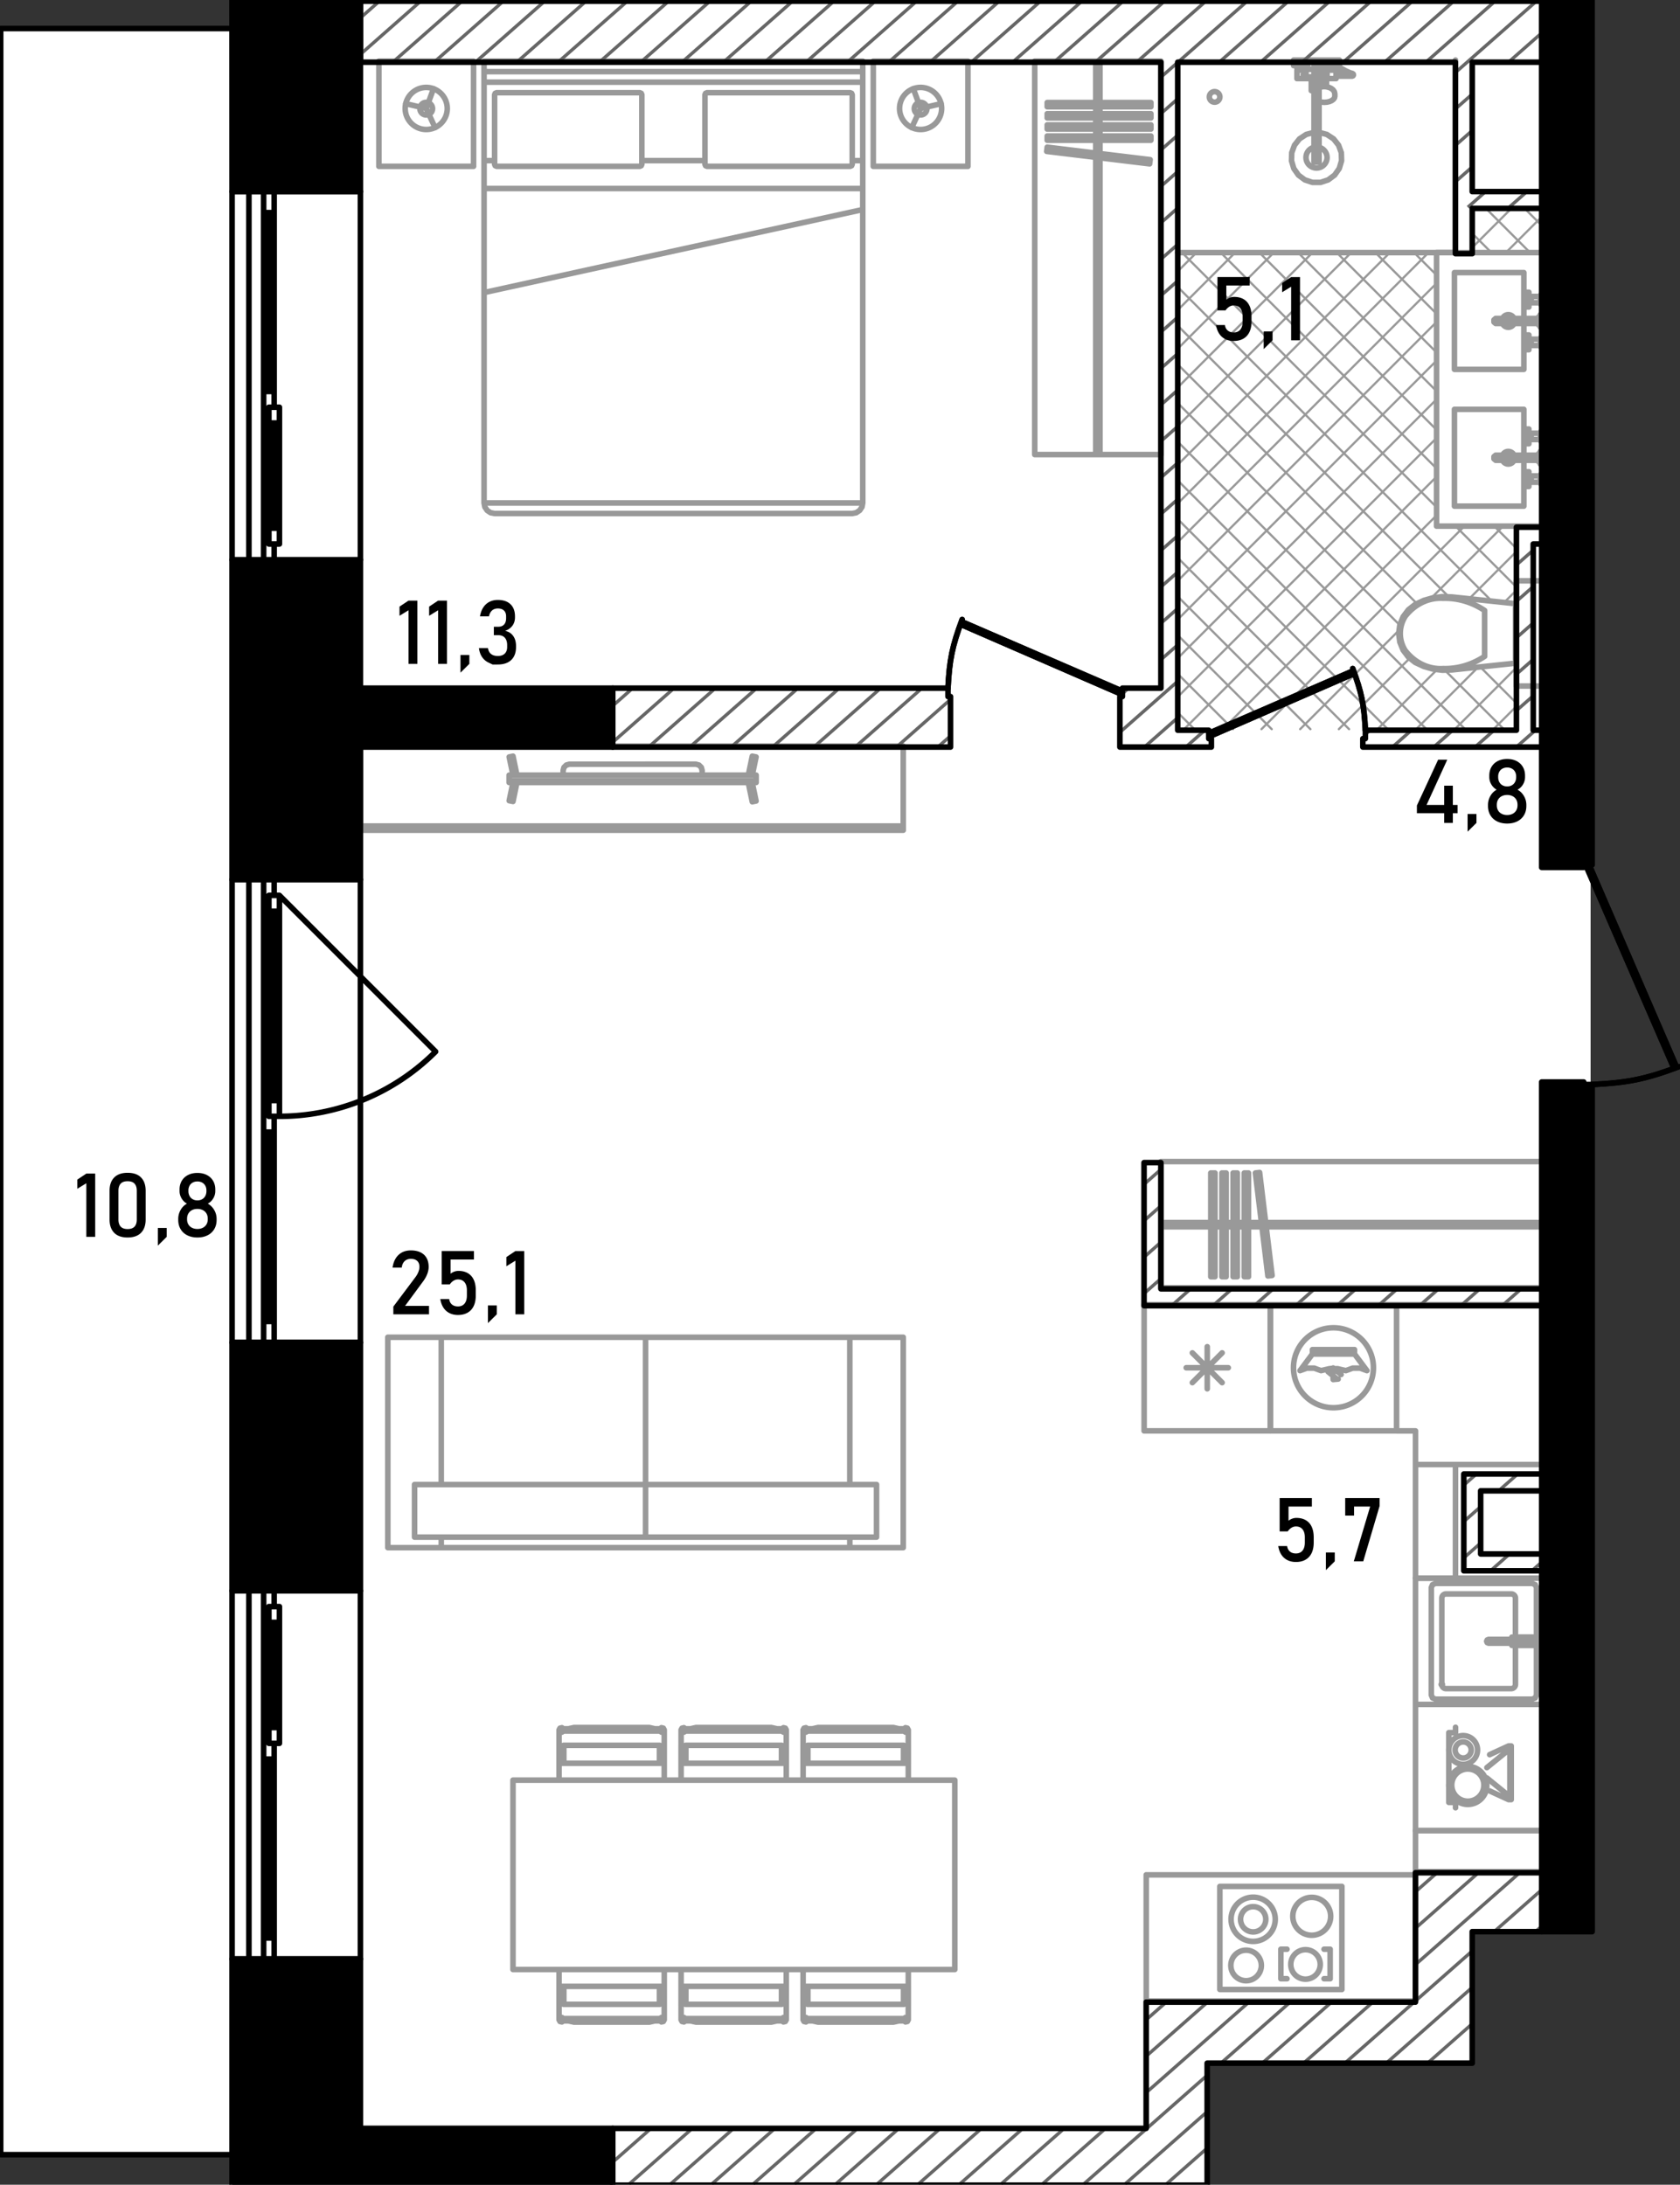 <svg version="1.1" id="_x31_40_1_" xmlns="http://www.w3.org/2000/svg" x="0" y="0" viewBox="0 0 301.752 392.349" xml:space="preserve"><rect x="0" y="0" width="301.752" height="392.349" fill="#333333" stroke="none"/><style>.st2,.st3{fill:none;stroke-linecap:round;stroke-linejoin:round;stroke-miterlimit:3}.st2{fill-rule:evenodd;clip-rule:evenodd;stroke:#999}.st3{stroke:#000}.st4,.st5,.st7{fill-rule:evenodd;clip-rule:evenodd}.st5,.st7{fill:none}.st5{stroke-linecap:round;stroke-linejoin:round;stroke:#000;stroke-miterlimit:3}.st7{stroke:#666;stroke-width:.6;stroke-miterlimit:22.926}</style><path fill-rule="evenodd" clip-rule="evenodd" fill="#fff" d="M42.029 5.182H0v381.5h41.529v5.667h175.416v-22.125h47.375v-23.25h21.375V0H42.029z"/><g id="mebel"><path d="M268.26 130.95l4.124-4.124m-11.071 4.124l11.071-11.071m-18.018 11.071l11.14-11.14m-18.087 11.14l10.703-10.702m12.051-12.052l2.211-2.21m-31.912 24.964l12.747-12.747m10.669-10.67l8.495-8.495m-38.857 31.912l17.775-17.775m5.711-5.712l12.977-12.978m-43.411 36.465l36.464-36.464m-43.41 36.464l38.393-38.394m-45.34 38.394l45.34-45.34m-46.477 39.528l46.477-46.476m-46.477 39.53l46.477-46.477m-46.477 39.531l46.477-46.478m-46.477 39.531l46.477-46.477m12.457-12.458l6.435-6.435m-65.369 58.423l46.477-46.477m6.235-6.236l7.399-7.4m-60.111 53.166l45.041-45.041m7.671-7.671l.453-.454m-53.165 46.219l38.094-38.094M211.548 76.51l31.147-31.147m-31.147 24.201l24.201-24.201m-24.201 17.254l17.253-17.253M211.548 55.67l10.306-10.306m-10.306 3.359l3.359-3.359m-3.359-3.587h0m0-6.947h0m0-6.947h0m0-6.947h0m0-6.947h0m65.37 26.518l-3.267-3.267m1.177 8.124l-8.124-8.124m1.178 8.124l-3.621-3.622m-6.236 7.66l-4.038-4.038m4.038 10.985L247.04 45.364m10.985 17.932l-17.932-17.932m-28.545-28.545h0m46.477 53.424l-24.879-24.879m-21.598-21.599h0m46.477 53.425L226.2 45.364m-14.652-14.652h0m60.836 67.783l-4.009-4.009m-10.35-10.35l-38.772-38.772m-7.705-7.705h0m60.836 67.783l-10.956-10.956m-3.403-3.403l-45.719-45.719m-.758-.758h0m56.409 63.356l-56.409-56.41m60.836 67.784l-.228-.228m-11.921-11.921L211.548 58.5m60.836 67.783l-6.511-6.511M254.501 108.4l-42.954-42.954m58.557 65.504l-10.599-10.599m-8.084-8.084l-39.873-39.873m51.609 58.556l-51.609-51.609m44.662 51.609l-44.662-44.662m37.715 44.662l-37.715-37.715m30.768 37.715l-30.768-30.769m23.821 30.769l-23.821-23.821m16.875 23.821l-16.875-16.875m9.928 16.875l-9.928-9.928m2.981 9.928l-2.981-2.981" fill-rule="evenodd" clip-rule="evenodd" fill="none" stroke="#999" stroke-width=".4" stroke-linecap="round" stroke-linejoin="round" stroke-miterlimit="3"/><path class="st2" d="M211.548 45.364h49.877M261.425 45.364V10.79M219.105 17.402a.945.945 0 11-1.89 0 .945.945 0 011.89 0zM236.014 23.772l-1.397.372m0 0l-1.208.793m0 .001l-.898 1.133m0-.001l-.496 1.357m0 0l-.043 1.446m0 0l.413 1.384m0 0l.829 1.185m0 0l1.159.863m0 0l1.371.455m0 0h1.446m0 0l1.372-.455m0 0l1.16-.863m0 0l.828-1.185m0 0l.414-1.384m0 0l-.044-1.446m0 0l-.496-1.357m0 0l-.897-1.133m0 .001l-1.209-.793m0-.001l-1.397-.372m0 0v-5.538m0 0l.455.108m0 0l.49.037m0 0l.488-.037m0 0l.456-.108m0 0l.392-.172m0 0l.3-.225m0 0l.188-.261m0 0l.065-.28m0 0v-.402m0 .001l-.019-.121m0-.001l-.064-.277m0 .001l-.055-.104m0-.001l-.181-.251m0 0l-.078-.07m0 0l-.274-.205m0 0l-.357-.157m0 0l-.195-.051m0 0l-.25-.06m0 .001l-.019-.688m0-.001l-.01-.796m0 .001h1.728m0 0v-.435m0-.001h2.872m0 0l.16-.058m0 0l.083-.148m0 0l-.033-.167m0 0l-.133-.105m0 0l-.486-.158m0 0l-.726-.315m0 0l-1.007-.574m0 0l-.73-.258m0 0v-.125m0 0h.605m0 0v-.981m0 0h-2.57m0 0v.878m0-.001l-.062.037m0 .001l-.032.034m0-.001l-.026.041m0 0l-.278.673m0 0h-.697m0 0v-1.361m0 0h1.058m0 0v-.301m0 0h-3.023m0 0v.302m0-.001h1.058m0 0v1.361m0 0h-1.436m0 0v.151m0 0h-.416m0 0V12.3m0 0h.152m0 0v-.529m0 0h.604m0 0v-.981m0 0h-2.57m0 0v.982m0-.001h.605m0 0v.529m0 0h.151m0 0v.303m0 0h-.151m0 0v1.511m0 .001h2.57m0 0v2.154m0-.001h.082m0 0h.094m0 0h.123m0 0h.15m0 0h.042m0 0v7.504M238.357 12.452h-.209m0 0l.14-.341m0 0l.325-.053m0 0l.008.001m0 0v.242m0 0h.152m0 0v.302m0 0h-.416m0 0v-.151M239.83 12.603v-.24m0 0l.677.239m0 0l.987.564m0 0l.053.022m0 0h-1.566m.001 0v-.585m0 0h-.151M233.974 11.771v.529M233.293 11.771v.529M239.631 11.771h.351M238.772 12.301h.189M238.961 12.301h.68M239.642 12.301h.014M238.961 12.125v.176M239.642 12.296v.005M239.83 12.603h-1.057M237.479 14.114h-.559M239.981 13.189v.49M237.412 14.682h-.491M242.777 13.668l.076.012M238.628 11.564l-.047.002M238.798 11.597l-.17-.033M238.083 11.648l-.047.01M238.036 11.658l-.019.009M239.981 11.896l-.453-.16M239.529 11.736l-.731-.139M238.673 12.069l-.06-.011M242.777 13.668l-.512-.167M242.265 13.501l-.717-.312M239.571 11.753h-.001M238.581 11.566l-.498.082M236.923 16.17l-.002-.002M236.921 15.639l.002-.001M238.357 12.999v-.128M238.357 12.754v-.103M238.357 12.872v-.118M238.147 12.452h-.523M239.395 12.208l-.722-.14M239.83 12.363l-.436-.154M237.677 13.085v.001M237.767 13.041l-.091.044M237.866 13.026l-.098.015M237.963 13.041l-.098-.015M238.055 13.085l-.091-.044M238.055 13.085v.001M238.21 15.582l-.345-.026M237.866 15.556l-.345.026M238.282 15.599l-.071-.017M237.2 15.658l-.195.051M237.521 15.582l-.321.076M238.235 13.252l.009.062M237.004 15.709l-.083.037M237.45 15.599l.02-.689M237.488 13.314l.009-.062M237.497 13.252l.026-.058M237.523 13.195l.042-.05M237.565 13.145l.055-.038M237.62 13.107l.056-.021M237.677 13.085l.007-.002M237.684 13.083l.068-.008M237.752 13.075h.227M237.979 13.075l.069.008M238.048 13.083l.007.002M238.055 13.086l.056.021M238.111 13.107l.055.038M238.166 13.145l.042.05M238.208 13.195l.027.058M237.469 14.91l.019-1.595M238.253 14.114l-.009-.8M238.357 13.812h-.107M237.482 13.812h-.561M236.014 23.772v5.343M236.921 23.772v5.343M236.014 29.115h.907M232.954 11.771h1.36M233.104 12.301h1.058M233.104 12.603h1.058M234.578 12.603v1.209M238.357 13.812v-1.209M236.014 11.092h.907M236.014 12.452v3.816M236.921 18.234v-5.782M234.578 13.812h1.436M235.523 14.114h.491M235.523 14.682h.491M237.412 14.114v1.493M236.921 26.45a1.89 1.89 0 11-.907 0M234.578 13.729a.34.34 0 110-.589M257.392 120.159l-1.645-.469m0 0l-1.552-.718m0 0l-1.23-.968m0 0l-.943-1.248m0 0l-.593-1.448m0 0l-.206-1.551m0 0l.206-1.551m0 0l.593-1.448m0 0l.943-1.248m0 0l1.23-.968m0 0l1.552-.718m0 0l1.645-.469m0 0l1.697-.207m0 0l1.71.059m0 0l11.585 1.223m0 0v10.654m0 0l-11.585 1.223m0 0l-1.71.059m0 0l-1.697-.207M266.662 109.64v4.117M266.662 113.757v4.117M251.509 113.757a5.743 5.743 0 01.887-3.063M252.395 110.693c1.723-2.217 4.238-3.413 6.83-3.248M259.225 107.445c2.609-.07 5.185.689 7.437 2.195M266.662 117.873c-2.252 1.505-4.828 2.266-7.437 2.195M259.225 120.069c-2.591.165-5.107-1.031-6.83-3.249M252.395 116.82a5.743 5.743 0 01-.887-3.063M272.384 109.109v9.295m0 0h-.189m0 0v-9.295m0 0h.189M272.384 123.204V104.31M276.918 123.204V104.31M272.384 123.204h4.534M272.384 104.31h4.534M64.75 149.097h97.488m0 0v-15.114m0 0H64.75m0 0v15.114M64.75 148.341h97.488M113.495 149.097v-.756M64.75 149.097v-.756M144.249 353.7v3.028m0 0h.859m.001 0h17.175m-.001 0h.859m.001 0V353.7M163.143 360.155v-3.427m0 0h-.859m-.001 0v3.224m0 0h.058m0 0l.293-.196m.001 0l.343.087m0 0l.165.312M162.341 362.514l.293-.196m0 0l.343.086m0 0l.165.313m0 0v-2.562m0 0l-.165-.312m0 0l-.343-.087m0 0l-.293.196m0 0H145.05m0 0l-.293-.196m0 0l-.343.087m0 0l-.165.312m0 0v2.562m0 0l.165-.313m0 0l.343-.086m0 0l.293.196m0 0h17.291M144.249 360.155l.165-.312m0 0l.342-.087m0 0l.294.196m0 0h.058m.001 0v-3.224m0 0h-.859m-.001 0v3.427M161.479 362.92h-15.566m0 0l1.005.227m0 0h13.556m0 0l1.005-.227M162.341 362.92l.293.196m0 0l.343-.086m0 0l.165-.313m0 0l-.165-.313m0 0l-.343-.086m0 0l-.293.196m0 0H145.05m0 0l-.293-.196m0 0l-.343.086m0 0l-.165.313m0 0l.165.313m0 0l.343.086m0 0l.293-.196m0 0h17.291M122.333 353.7v3.028m0 0h.859m0 0h17.175m0 0h.859m0 0V353.7M141.226 360.155v-3.427m0 0h-.859m0 0v3.224m0 0h.058m0 0l.294-.196m0 0l.342.087m0 0l.165.312M140.425 362.514l.294-.196m0 0l.342.086m0 0l.165.313m0 0v-2.562m0 0l-.165-.312m0 0l-.342-.087m0 0l-.294.196m0 0h-17.291m0 0l-.293-.196m0 0l-.343.087m0 0l-.165.312m0 0v2.562m0 0l.165-.313m0 0l.343-.086m0 0l.293.196m0 0h17.291M122.333 360.155l.165-.312m0 0l.342-.087m0 0l.294.196m0 0h.058m0 0v-3.224m0 0h-.859m0 0v3.427M139.563 362.92h-15.566m-.001 0l1.005.227m.001 0h13.556m-.001 0l1.005-.227M140.425 362.92l.294.196m0 0l.342-.086m0 0l.165-.313m0 0l-.165-.313m0 0l-.342-.086m0 0l-.294.196m0 0h-17.291m0 0l-.293-.196m0 0l-.343.086m0 0l-.165.313m0 0l.165.313m0 0l.343.086m0 0l.293-.196m0 0h17.291M144.249 319.692v-3.028m0 0h.859m.001 0h17.175m-.001 0h.859m.001 0v3.028M163.143 313.237v3.427m0 0h-.859m-.001 0v-3.224m0 0h.058m0 0l.293.196m.001 0l.343-.087m0 0l.165-.312M162.341 310.878l.293.196m0 0l.343-.087m0 0l.165-.312m0 0v2.562m0 0l-.165.312m0 0l-.343.087m0 0l-.293-.196m0 0H145.05m0 0l-.293.196m0 0l-.343-.087m0 0l-.165-.312m0 0v-2.562m0 0l.165.312m0 0l.343.087m0 0l.293-.196m0 0h17.291M144.249 313.237l.165.312m0 0l.342.087m0 0l.294-.196m0 0h.058m.001 0v3.224m0 0h-.859m-.001 0v-3.427M161.479 310.472h-15.566m0 0l1.005-.227m0 0h13.556m0 0l1.005.227M162.341 310.472l.293-.196m0 0l.343.086m0 0l.165.313m0 0l-.165.312m0 0l-.343.087m0 0l-.293-.196m0 0H145.05m0 0l-.293.196m0 0l-.343-.087m0 0l-.165-.312m0 0l.165-.313m0 0l.343-.086m0 0l.293.196m0 0h17.291M122.333 319.692v-3.028m0 0h.859m0 0h17.175m0 0h.859m0 0v3.028M141.226 313.237v3.427m0 0h-.859m0 0v-3.224m0 0h.058m0 0l.294.196m0 0l.342-.087m0 0l.165-.312M140.425 310.878l.294.196m0 0l.342-.087m0 0l.165-.312m0 0v2.562m0 0l-.165.312m0 0l-.342.087m0 0l-.294-.196m0 0h-17.291m0 0l-.293.196m0 0l-.343-.087m0 0l-.165-.312m0 0v-2.562m0 0l.165.312m0 0l.343.087m0 0l.293-.196m0 0h17.291M122.333 313.237l.165.312m0 0l.342.087m0 0l.294-.196m0 0h.058m0 0v3.224m0 0h-.859m0 0v-3.427M139.563 310.472h-15.566m-.001 0l1.005-.227m.001 0h13.556m-.001 0l1.005.227M140.425 310.472l.294-.196m0 0l.342.086m0 0l.165.313m0 0l-.165.312m0 0l-.342.087m0 0l-.294-.196m0 0h-17.291m0 0l-.293.196m0 0l-.343-.087m0 0l-.165-.312m0 0l.165-.313m0 0l.343-.086m0 0l.293.196m0 0h17.291M119.31 353.7v3.028m0 0h-.859m-.001 0h-17.175m.001 0h-.859m-.001 0V353.7M100.416 360.155v-3.427m0 0h.859m.001 0v3.224m0 0h-.058m-.001 0l-.294-.196m0 0l-.342.087m0 0l-.165.312M101.218 362.514l-.294-.196m0 0l-.342.086m0 0l-.165.313m0 0v-2.562m0 0l.165-.312m0 0l.342-.087m0 0l.294.196m0 0h17.291m0 0l.293-.196m0 0l.343.087m0 0l.165.312m0 0v2.562m0 0l-.165-.313m0 0l-.343-.086m0 0l-.293.196m0 0h-17.291M119.31 360.155l-.165-.312m0 0l-.343-.087m0 0l-.293.196m-.001 0h-.058m0 0v-3.224m0 0h.859m.001 0v3.427M102.08 362.92h15.565m0 0l-1.004.227m0 0h-13.556m0 0l-1.005-.227M101.218 362.92l-.294.196m0 0l-.342-.086m0 0l-.165-.313m0 0l.165-.313m0 0l.342-.086m0 0l.294.196m0 0h17.291m0 0l.293-.196m0 0l.343.086m0 0l.165.313m0 0l-.165.313m0 0l-.343.086m0 0l-.293-.196m0 0h-17.291M119.31 319.692v-3.028m0 0h-.859m-.001 0h-17.175m.001 0h-.859m-.001 0v3.028M100.416 313.237v3.427m0 0h.859m.001 0v-3.224m0 0h-.058m-.001 0l-.294.196m0 0l-.342-.087m0 0l-.165-.312M101.218 310.878l-.294.196m0 0l-.342-.087m0 0l-.165-.312m0 0v2.562m0 0l.165.312m0 0l.342.087m0 0l.294-.196m0 0h17.291m0 0l.293.196m0 0l.343-.087m0 0l.165-.312m0 0v-2.562m0 0l-.165.312m0 0l-.343.087m0 0l-.293-.196m0 0h-17.291M119.31 313.237l-.165.312m0 0l-.343.087m0 0l-.293-.196m-.001 0h-.058m0 0v3.224m0 0h.859m.001 0v-3.427M102.08 310.472h15.565m0 0l-1.004-.227m0 0h-13.556m0 0l-1.005.227M101.218 310.472l-.294-.196m0 0l-.342.086m0 0l-.165.313m0 0l.165.312m0 0l.342.087m0 0l.294-.196m0 0h17.291m0 0l.293.196m0 0l.343-.087m0 0l.165-.312m0 0l-.165-.313m0 0l-.343-.086m0 0l-.293.196m0 0h-17.291M92.141 319.692V353.7m0 0h79.352m.001 0v-34.008m0 0H92.141M152.638 277.938v-1.89m0 0H79.257m0 0v1.89m0 0h73.381M152.638 240.152h-36.69m.001 0v26.451m0 0h36.69m-.001 0v-26.451M115.948 240.152h-36.69m0 0v26.451m0 0h36.69m0 0v-26.451M79.258 240.152H69.66m0 0v37.787m0 0h9.598m0 0v-1.89m0-9.446v-26.451M162.236 240.152h-9.598m0 0v26.451m0 9.446v1.89m0 0h9.598m0 0v-37.787M115.948 276.049v-9.446m0 0H74.459m0 0v9.446m0 0h41.489M115.948 276.049v-9.446m0 0h41.489m0 0v9.446m0 0h-41.489M228.174 256.967h-22.672m0 0v-22.672m0 0h22.672m0 0v22.672M216.838 241.852v7.557M219.51 242.959l-5.344 5.344M220.616 245.631h-7.557M219.51 248.303l-5.344-5.344M257.08 304.388v-19.271m0 .001l.221-.534m0 0l.535-.222m0 0h17.381m0 0l.535.222m0 0l.221.534m0 0v19.271m0-.001l-.221.534m0 0l-.535.222m0 .001h-17.381m0 0l-.535-.222m0-.001l-.221-.534M254.246 306.089v-22.672M276.918 306.089v-22.672M254.246 306.089h22.672M254.246 283.418h22.672M258.97 302.5v-15.494M259.725 286.251h11.714M272.195 287.007V302.5M271.439 303.255h-11.714M258.97 302.5h.108a.108.108 0 00-.108-.108.108.108 0 10.108.108h-.108zM258.97 287.007c0-.417.338-.756.755-.756M271.439 286.251c.417 0 .756.339.756.756M272.195 302.5a.756.756 0 01-.756.755M259.725 303.255a.755.755 0 01-.755-.755M267.362 295.093l-.24-.1m0 0l-.099-.241m0 0l.1-.24m0 0l.24-.099m0 0h7.477m0 0l.24.099m0 0l.099.241m0 0l-.099.241m0 0l-.24.099m0 0h-7.478M272.912 295.508v-.415m0 0h1.927m0 0l.24-.099m.001 0l.1-.241m0 0l-.1-.24m0 0l-.24-.1m-.001 0h-1.927m0 0v-.414m0 0h2.456m0 0v1.509m0 0h-2.456M271.552 295.498v-.404m0-.001h1.323m0 0v.404m0 .001h-1.323M271.552 294.009h1.323m0 0v.404m0 0h-1.323m0 0v-.404M254.246 328.761v-22.672M276.918 328.761v-22.672M254.246 328.761h22.672M254.246 306.089h22.672M219.105 338.774h21.916m0 0v18.515m0 0h-21.916m0 0v-18.515M230.063 350.054v5.299M230.063 355.353h1.096M230.063 350.054h1.096M238.917 350.054v5.299M237.821 355.353h1.096M237.821 350.054h1.096M226.556 352.92a2.74 2.74 0 11-5.479.001 2.74 2.74 0 015.479-.001zM229.055 344.681a3.968 3.968 0 11-7.936 0 3.968 3.968 0 017.936 0z"/><path class="st2" d="M227.355 344.681a2.267 2.267 0 11-4.534 0 2.267 2.267 0 014.534 0zM237.135 352.735a2.646 2.646 0 11-5.291-.001 2.646 2.646 0 015.291.001zM239.009 344.144a3.401 3.401 0 11-6.803 0 3.401 3.401 0 016.803 0zM205.88 336.696h48.366M205.88 359.368h48.366M205.88 336.696v22.672M254.246 336.696v22.672M258.025 94.486V45.363M276.918 94.486V45.363M258.025 45.364h18.893M258.025 94.486h18.893M261.237 90.896V73.515M261.237 73.515h12.469M273.706 73.515v8.237m0 .907v8.238M273.706 90.896h-12.469M261.237 66.335V48.954M261.237 48.953h12.469M273.706 48.953v8.237m0 .907v8.237M273.706 66.335h-12.469M271.953 82.659a1.134 1.134 0 01-2.079 0h2.079zm-2.079-.907a1.133 1.133 0 012.077 0h-2.077zM271.953 58.097a1.134 1.134 0 01-2.079 0h2.079zm-2.079-.906a1.135 1.135 0 012.079 0h-2.079zM276.389 81.752v.907m0 0h-7.749m0 0l-.3-.256m0 0v-.395m0 0l.3-.256m0 0h7.749M276.389 82.961v-1.512m0 0h.264m0 0v1.512m0 0h-.264M276.653 83.339v-2.267m0 0h.265m0 0v2.267m0 0h-.265M275.029 85.474h1.625m0 0v-.094m0 0h.132m0 0v-.284m0-.001h.132m0 0v1.89m0 .001h-.132m0 0v-.283m0-.001h-.132m0 0v-.095m0 0h-1.625m0 0v-.322m0 0h-.416m0 0v1.078m0 .001h-.491m0 0v-2.645m0-.001h.491m0 0v1.076m0 .001h.416m0 0v-.321M275.029 78.937h1.625m0 0v.094m0 0h.132m0 0v.283m0 0h.132m0 0v-1.889m0 0h-.132m0 0v.284m0 0h-.132m0 0v.094m0 0h-1.625m0 0v.322m0 0h-.416m0 0v-1.077m0 0h-.491m0 0v2.644m0 0h.491m0 0v-1.076m0 0h.416m0 0v.321M276.389 57.191v.907m0 0h-7.749m0 0l-.3-.256m0 0v-.395m0 0l.3-.256m0 0h7.749M276.389 58.4v-1.512m0 0h.264m0 0V58.4m0 0h-.264M276.653 58.778v-2.267m0 0h.265m0 0v2.267m0 0h-.265M275.029 60.913h1.625m0 0v-.095m0 0h.132m0 0v-.283m0 0h.132m0 0v1.889m0 0h-.132m0 0v-.283m0 0h-.132m0 0v-.095m0 0h-1.625m0 0v-.321m0 0h-.416m0 0v1.077m0 0h-.491m0 0v-2.645m0 0h.491m0 0v1.077m0 0h.416m0 0v-.321M275.029 54.376h1.625m0 0v.094m0 0h.132m0 0v.284m0 0h.132m0 0v-1.89m0 0h-.132m0 0v.284m0 0h-.132m0 0v.094m0 0h-1.625m0 0v.322m0 0h-.416m0 0v-1.078m0 0h-.491m0 0v2.645m0 0h.491m0 0v-1.076m0 0h.416m0 0v.321M274.613 86.286l-.072-.072M274.613 85.795l-.072.072M275.029 86.286v-.491M276.653 86.607v-1.134M276.785 85.379v1.323M274.613 78.124l-.072.073M274.613 78.616l-.072-.072M275.029 78.124v.492M276.653 77.803v1.134M276.785 79.031v-1.322M274.613 61.725l-.072-.072M274.613 61.234l-.072.072M275.029 61.725v-.491M276.653 62.046v-1.133M276.785 60.818v1.322M274.613 53.563l-.072.073M274.613 54.055l-.072-.072M275.029 53.563v.491M276.653 53.242v1.134M276.785 54.47v-1.322M274.613 86.041a.246.246 0 11-.491-.001.246.246 0 01.491.001zM274.613 78.37a.246.246 0 11-.492 0 .246.246 0 01.492 0zM274.613 61.479a.246.246 0 11-.492 0 .246.246 0 01.492 0zM274.613 53.809a.246.246 0 11-.492 0 .246.246 0 01.492 0zM246.689 245.631a7.18 7.18 0 11-14.36 0 7.18 7.18 0 0114.36 0zM267.053 320.581a3.413 3.413 0 11-6.825-.001 3.413 3.413 0 016.825.001z"/><path class="st2" d="M266.531 320.581a2.89 2.89 0 11-5.78 0 2.89 2.89 0 015.78 0zM265.388 314.273a2.58 2.58 0 11-5.16-.001 2.58 2.58 0 015.16.001z"/><path class="st2" d="M264.254 314.273a1.444 1.444 0 11-2.889.001 1.444 1.444 0 012.889-.001zM169.133 19.48a3.779 3.779 0 11-7.558-.002 3.779 3.779 0 017.558.002z"/><path class="st2" d="M166.487 19.48a1.133 1.133 0 11-2.265 0 1.133 1.133 0 012.265 0zM80.335 19.48a3.779 3.779 0 11-7.558-.002 3.779 3.779 0 017.558.002z"/><path class="st2" d="M77.69 19.48a1.134 1.134 0 11-2.267-.001 1.134 1.134 0 012.267.001zM154.963 90.329H86.947m0 0V14.757m0 0h68.016m0 0v75.572M153.073 92.219H88.837m0 0l-.723-.144m0 0l-.613-.41m0-.001l-.41-.612m0 0l-.144-.724m0 0h68.016m0 0l-.144.724m0 0l-.41.612m0 0l-.613.41m0 .001l-.723.144M154.963 10.978H86.947m0 0v3.778m0 0h68.016m0 0v-3.778M86.947 10.978h68.016m0 0v1.889m0 0H86.947m0 0v-1.889M85.058 10.978H68.054m0 0v18.893m0 .001h17.004m0 0V10.978M156.852 10.978h17.004m0 0v18.893m0 .001h-17.004m0 0V10.978M114.909 16.646H89.214m0 0l-.267.111m0 0l-.11.267m0 0v12.47m0 0l.11.267m0 0l.267.111m0 0h25.695m0 0l.267-.111m0 0l.111-.267m0 0v-12.47m0 0l-.111-.267m0 0l-.267-.111M127.001 16.646h25.694m0 0l.267.111m0 0l.111.267m0 0v12.47m0 0l-.111.267m0 0l-.267.111m0 0h-25.694m0 0l-.268-.111m0 0l-.11-.267m0 0v-12.47m0 0l.11-.267m0 0l.268-.111M154.963 28.848h-1.89M126.623 28.848h-11.336M88.837 28.848h-1.89M154.963 33.857H86.947m0 0v18.686m0 0l68.016-14.908m0 0v-3.778M208.525 10.978h-22.672m0 0v70.66m0 0h22.672m0 0v-70.66M196.811 81.639h.755m0 0v-70.66m0 0h-.755m0 0v70.66M206.721 18.415h-18.626m0 0v.756m0 0h18.626m0 0v-.756M206.721 20.42h-18.626m0 0v.756m0 0h18.626m0 0v-.756M206.721 22.424h-18.626m0 0v.756m0 0h18.626m0 0v-.756M206.721 24.429h-18.626m0 0v.756m0 0h18.626m0 0v-.756M206.585 28.675l-18.491-2.241m0 0l-.091.75m0 0l18.491 2.241m0 0l.091-.75M135.814 140.228v-1.02m0 0H91.445m0 0v1.02m0 0h44.369M134.41 139.208l.71-3.41m0 0l.68.141m0 0l-.68 3.269m0 0h-.71M126.113 139.208v-.832m0 0l-.152-.567m0 0l-.415-.414m0 0l-.567-.153m0 0H102.28m0 0l-.566.153m0 0l-.415.414m0 0l-.153.567m0 0v.832m0 0h24.967M134.41 140.585l.71 3.41m0 0l.68-.141m0 0l-.68-3.269m0 0h-.71M92.85 139.208l-.71-3.41m-.001 0l-.68.141m0 0l.68 3.269m0 0h.71M92.85 140.526l-.71 3.41m-.001 0l-.68-.141m0 0l.68-3.269m0 0h.71M135.814 140.526v-.298m0 0H91.445m0 0v.298m0 0h44.369M208.525 231.273V208.6m0 0h68.393m0 0v22.672m0 .001h-68.393M276.918 219.559v.756m0 0h-68.393m0 0v-.756m0 0h68.393M217.473 229.279v-18.626m0 0h.756m0 0v18.626m0 0h-.756M219.478 229.279v-18.626m0 0h.755m0 0v18.626m0 0h-.755M221.482 229.279v-18.626m0 0h.755m0 0v18.626m0 0h-.755M223.487 229.279v-18.626m0 0h.756m0 0v18.626m0 0h-.756M227.733 229.145l-2.241-18.491m0-.001l.75-.091m0 0l2.241 18.491m0 0l-.75.091M254.246 263.013h22.672m0 0v-28.717m0 0h-26.072m0 0v22.672m0 0h3.4m0 0v6.045M261.425 283.418h-7.179m0 0v-20.405m0-.001h7.179m0 0v20.405M233.501 246.147l1.233-.449m0 0h1.312m0 0l1.233.449m0 0l1.474-.342m0 0h1.512m0 0l1.473.342m0 0l1.235-.45m0 0h1.314m0 0l1.234.45m0 0l-2.231-2.987m0 0h-7.558m0 0l-2.231 2.987M235.733 242.898h7.557m0 0v.262m0 0h-7.557m0 0v-.262M235.733 242.375h7.557m0 0v.262m0 0h-7.557m0 0v-.262M240.353 247.662l-.891.085m0 0l-.022-.226m0 0l.477-.046m0 .001l-1.383-1.142m0-.001l.126-.152m0 .001l.642.53m0-.001l.067-.082m0 .001l-.74-.61m0 0l.121-.147m0 0l.74.611m0 0l.08-.097m0 0l-.601-.497m0 0l.107-.13m0 0l.602.496m0 0l.08-.097m0 0l-.414-.342m0-.001l.115-.14m0 0l1.422 1.174M228.174 256.967h22.672m0 0v-22.672m0 0h-22.672m0 0v22.672M261.434 324.65v-.963m0 0h-1.205m0 0v-12.524m0 0h1.205m0 0v-.964M270.96 323.186l-.103-.047m-.103-.047l-.104-.048m-.102-.045l-.104-.047m-.103-.049l-.103-.047m-.103-.047l-.103-.047m-.103-.047l-.103-.047m-.103-.048l-.103-.047m-.103-.047l-.103-.048m-.103-.046l-.103-.047m-.103-.048l-.103-.047m-.104-.047l-.103-.047m-.103-.046l-.103-.047m-.103-.049l-.103-.047m-.103-.046l-.104-.047m-.102-.048l-.104-.047m-.103-.048l-.103-.047m-.103-.047l-.103-.047M270.96 313.553l-.103.047m-.103.048l-.104.047m-.102.046l-.104.048m-.103.047l-.103.047m-.103.047l-.103.047m-.103.048l-.103.047m-.103.047l-.103.047m-.103.046l-.103.048m-.103.047l-.103.047m-.103.048l-.103.047m-.104.047l-.103.047m-.103.048l-.103.047m-.103.047l-.103.047m-.103.047l-.104.047m-.102.047l-.104.048m-.103.047l-.103.047m-.103.046l-.103.048M270.96 323.186v-.078m0-.113v-.114m0-.113v-.113m0-.114v-.077m0 .001l-.051-.042m-.089-.073l-.088-.071m-.087-.072l-.088-.071m-.088-.071l-.089-.071m-.087-.072l-.088-.072m-.088-.071l-.089-.072m-.088-.07l-.087-.072m-.088-.072l-.089-.072m-.088-.071l-.087-.072m-.088-.071l-.089-.071m-.088-.072l-.088-.071m-.087-.072l-.088-.071m-.089-.072l-.088-.071m-.088-.071l-.088-.072m-.088-.071l-.088-.072m-.088-.071l-.087-.072m-.089-.071l-.088-.072m-.088-.071l-.088-.071m-.088-.071l-.088-.071m-.088-.073l-.088-.071m-.087-.072l-.089-.071m-.088-.071l-.088-.072m-.088-.071l-.051-.042M270.96 313.553v.078m0 .113v.114m0 .113v.113m0 .114v.078m0 0l-.051.042m-.089.071l-.088.071m-.087.072l-.088.071m-.088.072l-.089.071m-.087.072l-.088.071m-.088.072l-.089.071m-.088.071l-.087.072m-.088.071l-.089.072m-.088.071l-.087.072m-.088.07l-.089.071m-.088.073l-.088.071m-.087.072l-.088.071m-.089.072l-.088.071m-.088.071l-.088.071m-.088.072l-.088.072m-.088.071l-.087.072m-.089.071l-.088.072m-.088.071l-.088.071m-.088.072l-.088.071m-.088.072l-.088.071m-.087.072l-.089.072m-.088.071l-.088.072m-.088.071l-.051.041M271.438 313.553v9.634m0 0h-.479m0 0v-.722m0 0h.238m0 0v-8.189m0 0h-.238m0 0v-.723m0 0h.479M254.246 328.761h22.672m0 0v7.368m0 0h-22.672m0 0v-7.368M169.033 18.62l-3.679.86m0 0l-1.584 3.431m0 0l1.584-3.431m0 0l-1.306-3.546M72.877 18.62l3.679.86m0 0l1.584 3.431m0 0l-1.584-3.431m0 0l1.306-3.546"/></g><g id="walls_1_"><path class="st3" d="M.121 386.954h44.588m0 0V5.123m0 0H.121m0 0v381.831M49.243 285.686h15.492M41.686 285.686h5.668M47.354 285.686h1.89M49.243 351.812h15.492M41.686 351.812h5.668M47.354 351.812h1.89M41.686 351.812v-66.126M64.735 351.812v-66.126M49.243 351.812v-3.779M49.243 348.033h-1.89M47.354 348.033v3.779M47.354 314.026v1.889M47.354 315.915h1.89M49.243 315.915v-1.889M48.298 348.033v-32.118M49.243 348.033v-32.118M47.354 315.915v32.118M49.243 314.026v-.945M49.243 313.081h-.945M48.298 313.081v-.944M48.298 312.137h-.945M47.354 312.137v1.889M47.354 285.686v3.779M47.354 289.465h.944M48.298 289.465v-.945M48.298 288.52h.945M49.243 288.52v-2.834M47.354 289.465v22.672M50.187 310.247v-18.893M50.187 313.081v-2.834M50.187 310.247h-1.889M48.298 310.247v2.834M48.298 313.081h1.889M48.298 288.52v2.834M48.298 291.354h1.889M50.187 291.354v-2.834M50.187 288.52h-1.889M48.298 291.354v18.893M50.187 310.247v-18.893M49.243 310.247v-18.893M47.354 351.812h1.89M47.354 351.812h1.89M41.686 351.812h5.668M49.243 351.812h15.492M47.354 285.686h1.89M47.354 285.686h1.89M41.686 285.686h5.668M49.243 285.686h15.492M41.686 285.686h23.049"/><g><path class="st3" d="M49.243 157.969h15.492M41.686 157.969h5.668M47.354 157.969h1.89M49.243 241.098h15.492M41.686 241.098h5.668M47.354 241.098h1.89M41.686 241.098v-83.129M64.735 241.098v-83.129M49.243 241.098v-3.779M49.243 237.319h-1.89M47.354 237.319v3.779M47.354 201.423v1.889M47.354 203.312h1.89M49.243 203.312v-1.889M48.298 237.319v-34.007M49.243 237.319v-34.007M47.354 203.312v34.007M49.243 201.423v-.945M49.243 200.478h-.945M48.298 200.478v-.945M48.298 199.533h-.945M47.354 199.533v1.89M47.354 157.969v3.778M47.354 161.747h.944M48.298 161.747v-.945M48.298 160.802h.945M49.243 160.802v-2.833M50.187 160.802l28.056 28.055M47.354 161.747v37.786M50.187 197.644v-34.008M50.187 200.478v-2.834M50.187 197.644h-1.889M48.298 197.644v2.834M48.298 200.478h1.889M48.298 160.802v2.834M48.298 163.636h1.889M50.187 163.636v-2.834M50.187 160.802h-1.889M48.298 163.636v34.008M50.187 197.644v-34.008M49.243 197.644v-34.008M78.242 188.858a39.677 39.677 0 01-28.055 11.621M47.354 241.098h1.89M47.354 241.098h1.89M41.686 241.098h5.668M49.243 241.098h15.492M47.354 157.969h1.89M47.354 157.969h1.89M41.686 157.969h5.668M49.243 157.969h15.492"/><g><path class="st3" d="M49.243 100.533h15.492M41.686 100.533h5.668M47.354 100.533h1.89M49.243 34.407h15.492M41.686 34.407h5.668M47.354 34.407h1.89M41.686 34.407v66.126M64.735 34.407v66.126M49.243 34.407v3.779M49.243 38.186h-1.89M47.354 38.186v-3.779M47.354 72.193v-1.889M47.354 70.304h1.89M49.243 70.304v1.889M48.298 38.186v32.118M49.243 38.186v32.118M47.354 70.304V38.186M49.243 72.193v.945M49.243 73.138h-.945M48.298 73.138v.945M48.298 74.083h-.945M47.354 74.083v-1.89M47.354 100.533v-3.778M47.354 96.755h.944M48.298 96.755v.944M48.298 97.699h.945M49.243 97.699v2.834M47.354 96.755V74.083M50.187 75.972v18.893M50.187 73.138v2.834M50.187 75.972h-1.889M48.298 75.972v-2.834M48.298 73.138h1.889M48.298 97.699v-2.834M48.298 94.865h1.889M50.187 94.865v2.834M50.187 97.699h-1.889M48.298 94.865V75.972M50.187 75.972v18.893M49.243 75.972v18.893M47.354 34.407h1.89M47.354 34.407h1.89M41.686 34.407h5.668M49.243 34.407h15.492M47.354 100.533h1.89M47.354 100.533h1.89M41.686 100.533h5.668M49.243 100.533h15.492M41.686 34.407h23.049"/></g></g><g><path class="st3" d="M301.542 191.567c-6.023 2.248-9.147 2.874-15.568 3.202"/><path class="st4" d="M301.632 191.527l-15.658-36.209h-1.512v.454l15.783 36.355z"/><g><path class="st5" d="M172.818 111.257c-1.785 4.783-2.286 7.229-2.545 12.327"/><path class="st4" d="M172.859 111.158l-.613 1.38 28.897 12.556h.454v-1.51z"/><g><path class="st5" d="M242.97 120.07c1.601 4.293 2.038 6.493 2.271 11.07"/><path class="st4" d="M242.931 119.981l-25.804 11.159-.017 1.511h.47l25.951-11.282z"/></g></g><g><path class="st5" d="M301.542 191.567c-6.023 2.248-9.147 2.874-15.568 3.202"/><path class="st4" d="M301.632 191.527l-15.658-36.209h-1.512v.454l15.783 36.355z"/><g><path class="st5" d="M172.818 111.257c-1.785 4.783-2.286 7.229-2.545 12.327"/><path class="st4" d="M172.859 111.158l-.613 1.38 28.897 12.556h.454v-1.51z"/><g><path class="st5" d="M242.97 120.07c1.601 4.293 2.038 6.493 2.271 11.07"/><path class="st4" d="M242.931 119.981l-25.804 11.159-.017 1.511h.47l25.951-11.282z"/></g></g></g></g><path d="M276.906 346.9h9.068V194.767h-1.511v-.453h-7.557V346.9h0zm9.067-192.64v1.058h-1.511v.454h-7.557L276.894-.083h9.068l.011 154.343h0zM110.055 382.23h-45.32v-30.418h-23.05v40.62h68.369V382.23h.001zM41.686 241.098h23.05v44.588h-23.05v-44.588h0zm23.049-229.93v23.239h-23.05l-.012-34.49h23.05l.012 11.251h0zm45.32 112.415h-45.32v-23.05h-23.05v57.435h23.05v-23.805h45.319v-10.58z" fill-rule="evenodd" clip-rule="evenodd" stroke="#000" stroke-linecap="round" stroke-linejoin="round" stroke-miterlimit="3"/><g><path class="st7" d="M68.39-.003l-3.58 3.15M75.81-.003l-11 9.69M83.24-.003l-12.45 10.96M90.65-.003l-12.44 10.96M98.08-.003l-12.45 10.96M105.5-.003l-12.44 10.96M112.92-.003l-12.44 10.96M120.34-.003l-12.44 10.96M127.77-.003l-12.44 10.96M135.18-.003l-12.44 10.96M142.61-.003l-12.44 10.96M150.03-.003l-12.44 10.96M157.46-.003l-12.45 10.96M164.88-.003l-12.44 10.96M172.3-.003l-12.44 10.96M179.73-.003l-12.45 10.96M187.14-.003l-12.44 10.96M194.57-.003l-12.45 10.96M201.99-.003l-12.44 10.96M209.41-.003l-12.44 10.96M216.83-.003l-12.44 10.96M211.61 11.137l-3.02 2.66M224.26-.003l-12.44 10.96M211.61 17.677l-3.02 2.66M231.67-.003l-12.44 10.96M211.61 24.207l-3.02 2.66M239.1-.003l-12.44 10.96M211.61 30.747l-3.02 2.66M246.52-.003l-12.44 10.96M211.61 37.287l-3.02 2.67M113.9 123.367l-3.77 3.32M253.95-.003l-12.45 10.96M211.61 43.827l-3.02 2.66M121.32 123.367l-11.19 9.86M261.37-.003l-12.44 10.96M211.61 50.367l-3.02 2.66M128.75 123.367l-12.01 10.58M268.79-.003l-12.44 10.96M211.61 56.897l-3.02 2.67M136.16 123.367l-12.01 10.58M276.21-.003l-14.72 12.96M276.98 5.857l-5.79 5.1M211.61 63.437l-3.02 2.66M143.58 123.367l-12.01 10.58M264.51 16.837l-3.02 2.66M211.61 69.987l-3.02 2.66M151.01 123.367L139 133.947M264.51 23.377l-3.02 2.67M211.61 76.517l-3.02 2.66M158.43 123.367l-12.01 10.58M264.51 29.917l-3.02 2.66M211.61 83.057l-3.02 2.66M165.85 123.367l-12.01 10.58M267.09 34.187l-3.44 3.03M211.61 89.597l-3.02 2.66M170.81 125.537l-9.54 8.41M274.51 34.187l-3.44 3.03M170.81 132.087l-2.12 1.86M211.61 96.137l-3.02 2.66M211.61 102.677l-3.02 2.66M211.61 109.207l-3.02 2.66M201.25 124.877l-.03.03M202.96 123.367l-1.28 1.13M211.61 115.747l-3.02 2.66M211.61 122.287l-10.39 9.16M211.61 128.827l-5.81 5.12M216.65 130.927l-3.42 3.02M272.9 94.457l-.45.39M276.98 97.397l-.1.09M275.47 98.727l-3.02 2.66M246.34 130.927l-1.02.9M275.47 105.267l-3.02 2.66M253.76 130.927l-3.42 3.02M275.47 111.807l-3.02 2.66M261.19 130.927l-3.43 3.02M275.47 118.347l-3.02 2.66M275.47 124.887l-3.02 2.66M268.61 130.927l-3.43 3.02M276.03 130.927l-3.43 3.02M208.59 209.947l-3.02 2.67M208.59 216.487l-3.02 2.67M208.59 223.027l-3.02 2.67M208.59 229.567l-3.02 2.66M214.1 231.247l-3.42 3.02M221.53 231.247l-3.43 3.02M228.95 231.247l-3.43 3.02M236.37 231.247l-3.42 3.02M243.8 231.247l-3.43 3.02M251.21 231.247l-3.42 3.02M258.64 231.247l-3.43 3.02M266.06 231.247l-3.43 3.02M273.48 231.247l-3.43 3.02M117.18 382.017l-7.05 6.21M124.6 382.017l-11.58 10.2M265.43 264.497l-2.43 2.14M132.02 382.017l-11.58 10.2M139.44 382.017l-11.58 10.2M272.85 264.497l-3.43 3.02M266.03 270.507l-3.03 2.67M146.86 382.017l-11.57 10.2M276.98 267.397l-.14.12M266.03 277.037l-3.03 2.67M271.39 278.857l-3.42 3.02M154.29 382.017l-11.58 10.2M276.98 280.477l-1.59 1.4M161.71 382.017l-11.58 10.2M169.14 382.017l-11.58 10.2M176.55 382.017l-11.58 10.2M209.71 359.347l-3.76 3.31M183.98 382.017l-11.58 10.2M191.4 382.017l-11.58 10.2M217.13 359.347l-11.18 9.85M198.82 382.017l-11.58 10.2M224.56 359.347l-18.61 16.39M258.36 336.107l-4.05 3.57M216.9 372.627l-22.23 19.59M231.98 359.347l-12.43 10.95M239.4 359.347l-12.43 10.95M216.9 379.167l-14.81 13.05M265.79 336.107l-11.48 10.11M246.82 359.347l-12.43 10.95M216.9 385.707l-7.39 6.51M273.2 336.107l-18.89 16.64M264.51 350.307l-10.2 8.98M254.24 359.347l-12.43 10.95M276.98 339.317l-8.36 7.37M276.98 345.857l-.94.83M264.51 356.847l-15.27 13.45M264.51 363.377l-7.85 6.92M264.51 369.917l-.43.38"/></g><path d="M246.298 131.14h26.073l-.001-36.464h4.535v3.023h-1.513l.001 33.441h1.512v3.023h-32.118v-1.512h.453v-1.511h1.058zM208.512 11.169H64.735V.21h212.17v10.958h-12.47v23.239h12.47v3.023h-12.47v8.124h-3.022V11.168h-49.878V131.14h5.574v1.511h.471v1.512h-16.437v-9.069h.454v-1.511h6.915V11.169h0zM110.055 382.23v10.202h106.771v-21.916h47.61V346.9h12.47v-10.581h-22.672v23.239h-48.366v22.672h-95.813 0zm0-258.647v10.58h60.671v-9.069h-.453v-1.511h-60.218 0zm166.85 110.902h-71.416v-25.694h3.023v22.671h68.393v3.023h0zm-13.981 30.229h13.981v3.023h-10.958v11.336h10.958v3.023h-13.981v-17.382z" fill-rule="evenodd" clip-rule="evenodd" fill="none" stroke="#000" stroke-linecap="round" stroke-linejoin="round" stroke-miterlimit="22.926"/></g><g id="sizes"><path d="M70.649 234.652l3.961-5.281c.229-.302.407-.616.535-.941s.191-.629.191-.91v-.016c0-.453-.133-.805-.398-1.055s-.644-.375-1.133-.375c-.464 0-.839.137-1.125.41s-.461.66-.523 1.16v.008h-1.648v-.008c.094-.651.285-1.207.574-1.668s.663-.813 1.121-1.055.987-.363 1.586-.363c.677 0 1.255.116 1.734.348s.844.569 1.094 1.012.375.977.375 1.602v.008c0 .401-.083.82-.25 1.258s-.398.859-.695 1.266l-3.289 4.469h4.297v1.516H70.65v-1.385zM80.731 235.816c-.445-.224-.808-.55-1.086-.977s-.465-.94-.559-1.539v-.008h1.594v.008c.058.417.224.741.5.973s.636.348 1.078.348c.511 0 .905-.171 1.184-.512s.418-.821.418-1.441v-.953c0-.614-.14-1.093-.418-1.434s-.673-.512-1.184-.512c-.276 0-.542.078-.797.234s-.479.375-.672.656h-1.453v-5.984h5.789v1.516H80.93v2.555a2.275 2.275 0 011.414-.508c.656 0 1.218.136 1.684.406s.82.667 1.063 1.188.363 1.148.363 1.883v.953c0 .734-.125 1.362-.375 1.883s-.614.918-1.094 1.191-1.055.41-1.727.41c-.573 0-1.082-.112-1.527-.336zM87.641 234.441h1.594v1.594l-1.594 1.578v-3.172zM94.164 236.035H92.57v-9.625l-1.617.992v-1.648l1.617-1.078h1.594v11.359zM254.497 144.656l3.812-8.227h1.641l-3.719 8.133h5.57v1.477h-7.305v-1.383zm4.899-3.555h1.555v6.688h-1.555v-6.688zM263.599 146.187h1.594v1.594l-1.594 1.578v-3.172zM268.896 147.507a2.849 2.849 0 01-1.207-1.105c-.284-.477-.426-1.03-.426-1.66v-.188c0-.567.142-1.102.426-1.602.283-.5.662-.877 1.137-1.133-.401-.219-.723-.535-.965-.949s-.363-.85-.363-1.309v-.273c0-.594.133-1.116.398-1.566.266-.45.641-.799 1.125-1.047.484-.247 1.047-.371 1.688-.371s1.203.124 1.688.371c.484.248.859.597 1.125 1.047.266.451.398.973.398 1.566v.273c0 .469-.124.909-.371 1.32a2.478 2.478 0 01-.98.938c.479.261.863.64 1.152 1.137a3.13 3.13 0 01.434 1.598v.188c0 .63-.143 1.184-.426 1.66a2.854 2.854 0 01-1.207 1.105c-.521.261-1.125.391-1.813.391s-1.293-.13-1.813-.391zm2.789-1.359c.281-.146.498-.35.652-.613.153-.263.23-.566.23-.91v-.109c0-.349-.077-.655-.23-.918a1.582 1.582 0 00-.652-.613 2.09 2.09 0 00-.977-.219c-.37 0-.695.073-.977.219a1.573 1.573 0 00-.652.617c-.154.266-.23.573-.23.922v.117c0 .344.076.646.23.906.153.261.371.462.652.605.281.144.606.215.977.215.369 0 .695-.073.977-.219zm-.133-5.121c.244-.138.435-.334.57-.59.135-.255.203-.549.203-.883v-.109c0-.317-.068-.599-.203-.844a1.406 1.406 0 00-.57-.566 1.74 1.74 0 00-.844-.199c-.318 0-.6.066-.844.199a1.4 1.4 0 00-.57.566 1.726 1.726 0 00-.203.852v.117c0 .328.067.619.203.871.135.253.325.448.57.586.244.138.525.207.844.207.318 0 .599-.069.844-.207z"/><g><path d="M231.238 280.176a2.757 2.757 0 01-1.086-.977c-.278-.427-.465-.939-.559-1.539v-.008h1.594v.008c.058.417.225.741.5.973.276.232.636.348 1.078.348.511 0 .905-.17 1.184-.512.279-.341.418-.821.418-1.441v-.953c0-.614-.139-1.092-.418-1.434-.278-.341-.673-.512-1.184-.512-.275 0-.541.078-.797.234a2.237 2.237 0 00-.672.656h-1.453v-5.984h5.789v1.516h-4.195v2.555c.198-.161.42-.286.664-.375.245-.088.495-.133.75-.133.656 0 1.218.136 1.684.406a2.6 2.6 0 011.063 1.188c.242.521.363 1.148.363 1.883v.953c0 .734-.125 1.362-.375 1.883-.25.521-.614.918-1.094 1.191-.479.273-1.055.41-1.727.41-.571 0-1.081-.113-1.527-.336zM238.149 278.801h1.594v1.594l-1.594 1.578v-3.172zM247.797 270.457l-2.938 9.938h-1.695l2.938-9.844h-2.891v1.633h-1.594v-3.148h6.18v1.421z"/></g><g><path d="M220.067 60.897a2.75 2.75 0 01-1.086-.977c-.279-.427-.465-.94-.559-1.539v-.008h1.594v.008c.057.417.224.741.5.973.275.232.635.348 1.078.348.51 0 .904-.17 1.184-.512.278-.341.418-.821.418-1.441v-.953c0-.614-.14-1.092-.418-1.434-.279-.341-.674-.512-1.184-.512-.276 0-.542.078-.797.234a2.225 2.225 0 00-.672.656h-1.453v-5.984h5.789v1.516h-4.195v2.555a2.262 2.262 0 011.414-.508c.656 0 1.217.136 1.684.406.466.271.82.667 1.063 1.188.242.521.363 1.148.363 1.883v.953c0 .734-.125 1.362-.375 1.883-.25.521-.615.918-1.094 1.191-.479.273-1.055.41-1.727.41-.573 0-1.082-.112-1.527-.336zM226.977 59.522h1.594v1.594l-1.594 1.578v-3.172zM233.5 61.116h-1.594v-9.625l-1.617.992v-1.648l1.617-1.078h1.594v11.359z"/></g><g><path d="M74.968 119.222h-1.594v-9.625l-1.617.992v-1.648l1.617-1.078h1.594v11.359zM80.288 119.222h-1.594v-9.625l-1.617.992v-1.648l1.617-1.078h1.594v11.359zM82.71 117.628h1.594v1.594L82.71 120.8v-3.172zM88.476 119.339l-.727-.348a2.857 2.857 0 01-1.168-1.008c-.294-.44-.48-.97-.559-1.59h1.625c.047.323.148.589.305.797.156.208.358.363.605.465s.538.152.871.152c.526 0 .935-.141 1.227-.422s.438-.677.438-1.188v-.344c0-.567-.138-1.006-.414-1.316-.276-.31-.667-.465-1.172-.465h-.805v-1.516h.805c.442 0 .786-.133 1.031-.398s.367-.641.367-1.125v-.352c0-.448-.129-.794-.387-1.039-.258-.245-.624-.367-1.098-.367-.271 0-.513.051-.727.152s-.395.258-.543.469-.257.476-.324.793H86.21c.104-.62.301-1.151.59-1.594a2.893 2.893 0 011.098-1.008c.442-.229.95-.344 1.523-.344.979 0 1.737.258 2.273.773s.805 1.242.805 2.18v.188c0 .568-.153 1.063-.461 1.484s-.742.729-1.305.922c.62.136 1.101.44 1.441.914.341.474.512 1.078.512 1.813v.188c0 .662-.128 1.227-.383 1.695s-.626.826-1.113 1.07c-.487.245-1.074.367-1.762.367l-.952.002z"/></g><g><path d="M17.1 222.121h-1.594v-9.625l-1.617.992v-1.648l1.617-1.078H17.1v11.359zM20.502 221.387c-.55-.567-.824-1.359-.824-2.375v-5.164c0-1.021.275-1.813.828-2.379.552-.564 1.356-.848 2.414-.848 1.063 0 1.868.281 2.418.844.549.563.824 1.357.824 2.383v5.164c0 1.021-.276 1.814-.828 2.379-.553.565-1.357.848-2.414.848-1.062-.001-1.869-.284-2.418-.852zm3.664-1.106c.268-.294.402-.717.402-1.27v-5.164c0-.552-.133-.975-.398-1.27-.266-.294-.683-.441-1.25-.441-.568 0-.984.147-1.25.441-.266.295-.398.718-.398 1.27v5.164c0 .553.134.976.402 1.27.268.295.684.441 1.246.441s.978-.146 1.246-.441zM28.35 220.527h1.594v1.594l-1.594 1.578v-3.172zM33.647 221.848a2.849 2.849 0 01-1.207-1.105c-.284-.477-.426-1.029-.426-1.66v-.188c0-.567.142-1.102.426-1.602.283-.5.662-.877 1.137-1.133-.401-.219-.723-.535-.965-.949s-.363-.85-.363-1.309v-.273c0-.594.133-1.115.398-1.566.266-.45.641-.799 1.125-1.047.484-.247 1.047-.371 1.688-.371s1.203.124 1.688.371c.484.248.859.597 1.125 1.047.266.451.398.973.398 1.566v.273c0 .469-.124.909-.371 1.32a2.472 2.472 0 01-.98.938c.479.261.863.64 1.152 1.137a3.13 3.13 0 01.434 1.598v.188c0 .631-.143 1.184-.426 1.66a2.848 2.848 0 01-1.207 1.105c-.521.261-1.125.391-1.813.391s-1.293-.131-1.813-.391zm2.789-1.36c.281-.146.498-.35.652-.613.153-.263.23-.566.23-.91v-.109c0-.349-.077-.654-.23-.918a1.582 1.582 0 00-.652-.613 2.09 2.09 0 00-.977-.219c-.37 0-.695.073-.977.219a1.573 1.573 0 00-.652.617c-.154.266-.23.573-.23.922v.117c0 .344.076.646.23.906.153.261.371.463.652.605.281.144.606.215.977.215.369 0 .695-.072.977-.219zm-.133-5.121c.244-.138.435-.334.57-.59.135-.255.203-.549.203-.883v-.109c0-.317-.068-.599-.203-.844a1.412 1.412 0 00-.57-.566 1.74 1.74 0 00-.844-.199c-.318 0-.6.066-.844.199a1.4 1.4 0 00-.57.566 1.726 1.726 0 00-.203.852v.117c0 .328.067.619.203.871.135.253.325.448.57.586.244.139.525.207.844.207.318 0 .599-.068.844-.207z"/></g></g></svg>